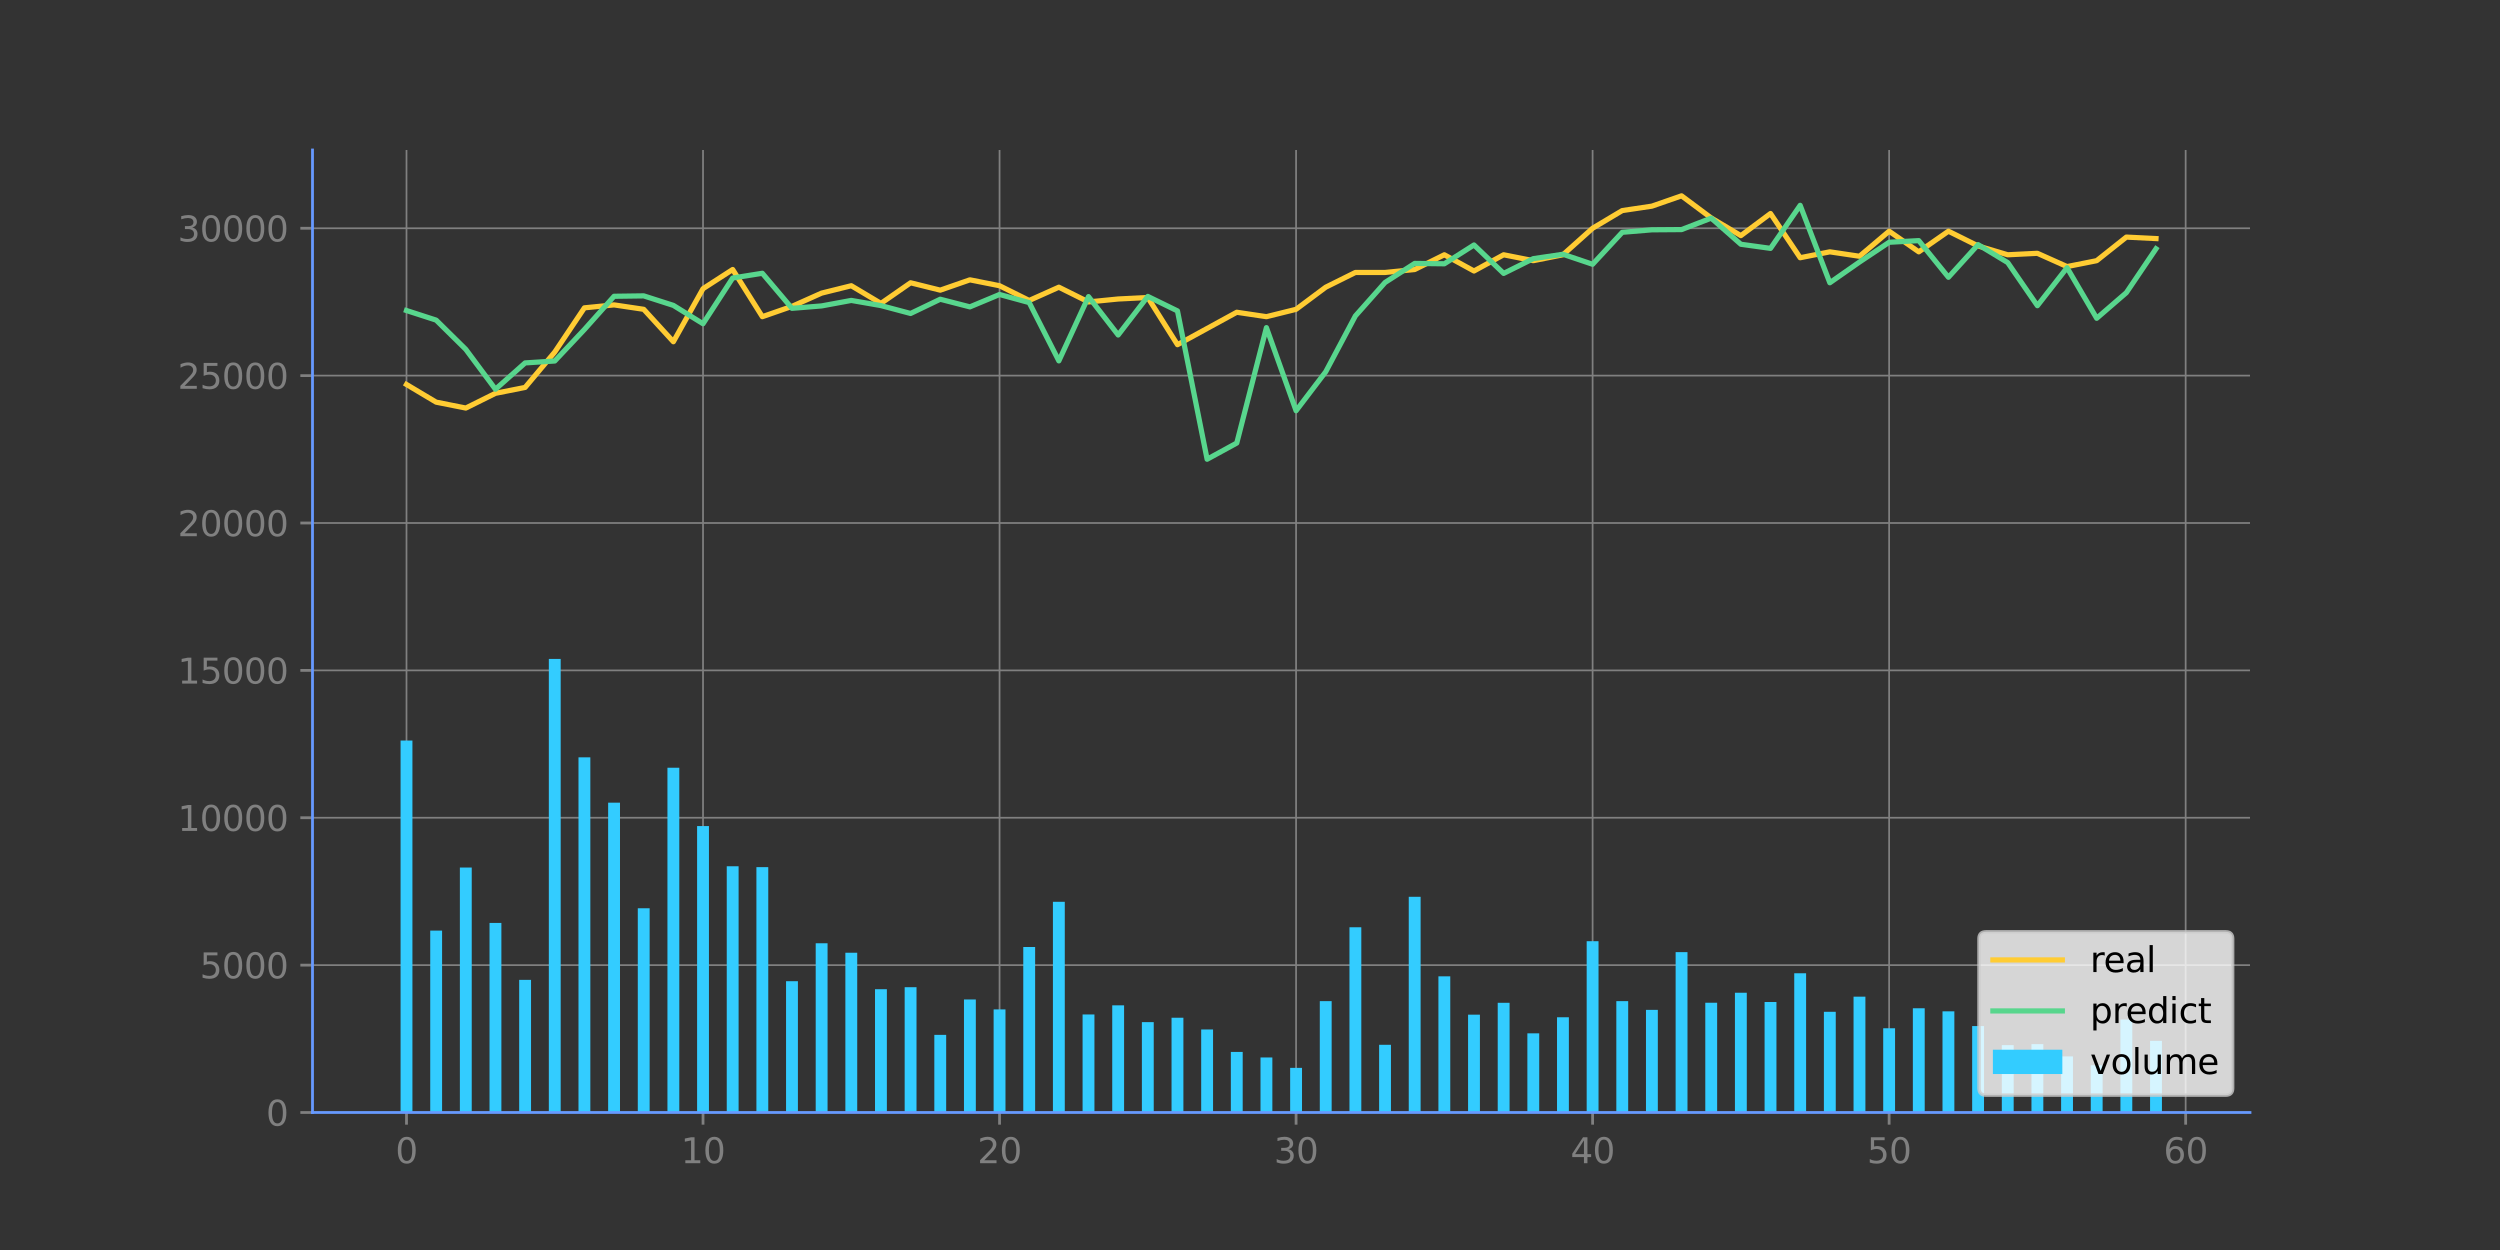<?xml version="1.0" encoding="utf-8" standalone="no"?>
<!DOCTYPE svg PUBLIC "-//W3C//DTD SVG 1.1//EN"
  "http://www.w3.org/Graphics/SVG/1.1/DTD/svg11.dtd">
<svg xmlns:xlink="http://www.w3.org/1999/xlink" width="720pt" height="360pt" viewBox="0 0 720 360" xmlns="http://www.w3.org/2000/svg" version="1.1">
 <rect x="0" y="0" width="720" height="360" fill="#333333" stroke="none"/>
 <defs>
  <style type="text/css">*{stroke-linejoin: round; stroke-linecap: butt}</style>
 </defs>
 <g id="figure_1">
  <g id="patch_1">
   <path d="M 0 360 
L 720 360 
L 720 0 
L 0 0 
L 0 360 
z
" style="fill: none"/>
  </g>
  <g id="axes_1">
   <g id="patch_2">
    <path d="M 90 320.4 
L 648 320.4 
L 648 43.2 
L 90 43.2 
L 90 320.4 
z
" style="fill: none"/>
   </g>
   <g id="matplotlib.axis_1">
    <g id="xtick_1">
     <g id="line2d_1">
      <path d="M 117.072 320.4 
L 117.072 43.2 
" clip-path="url(#p88d3ab00c9)" style="fill: none; stroke: #808080; stroke-width: 0.5; stroke-linecap: square"/>
     </g>
     <g id="line2d_2">
      <defs>
       <path id="m706d51c684" d="M 0 0 
L 0 3.5 
" style="stroke: #808080; stroke-width: 0.8"/>
      </defs>
      <g>
       <use xlink:href="#m706d51c684" x="117.072" y="320.4" style="fill: #808080; stroke: #808080; stroke-width: 0.8"/>
      </g>
     </g>
     <g id="text_1">
      <!-- 0 -->
      <g style="fill: #808080" transform="translate(113.89 334.998) scale(0.1 -0.1)">
       <defs>
        <path id="DejaVuSans-30" d="M 2034 4250 
Q 1547 4250 1301 3770 
Q 1056 3291 1056 2328 
Q 1056 1369 1301 889 
Q 1547 409 2034 409 
Q 2525 409 2770 889 
Q 3016 1369 3016 2328 
Q 3016 3291 2770 3770 
Q 2525 4250 2034 4250 
z
M 2034 4750 
Q 2819 4750 3233 4129 
Q 3647 3509 3647 2328 
Q 3647 1150 3233 529 
Q 2819 -91 2034 -91 
Q 1250 -91 836 529 
Q 422 1150 422 2328 
Q 422 3509 836 4129 
Q 1250 4750 2034 4750 
z
" transform="scale(0.016)"/>
       </defs>
       <use xlink:href="#DejaVuSans-30"/>
      </g>
     </g>
    </g>
    <g id="xtick_2">
     <g id="line2d_3">
      <path d="M 202.471 320.4 
L 202.471 43.2 
" clip-path="url(#p88d3ab00c9)" style="fill: none; stroke: #808080; stroke-width: 0.5; stroke-linecap: square"/>
     </g>
     <g id="line2d_4">
      <g>
       <use xlink:href="#m706d51c684" x="202.471" y="320.4" style="fill: #808080; stroke: #808080; stroke-width: 0.8"/>
      </g>
     </g>
     <g id="text_2">
      <!-- 10 -->
      <g style="fill: #808080" transform="translate(196.109 334.998) scale(0.1 -0.1)">
       <defs>
        <path id="DejaVuSans-31" d="M 794 531 
L 1825 531 
L 1825 4091 
L 703 3866 
L 703 4441 
L 1819 4666 
L 2450 4666 
L 2450 531 
L 3481 531 
L 3481 0 
L 794 0 
L 794 531 
z
" transform="scale(0.016)"/>
       </defs>
       <use xlink:href="#DejaVuSans-31"/>
       <use xlink:href="#DejaVuSans-30" x="63.623"/>
      </g>
     </g>
    </g>
    <g id="xtick_3">
     <g id="line2d_5">
      <path d="M 287.871 320.4 
L 287.871 43.2 
" clip-path="url(#p88d3ab00c9)" style="fill: none; stroke: #808080; stroke-width: 0.5; stroke-linecap: square"/>
     </g>
     <g id="line2d_6">
      <g>
       <use xlink:href="#m706d51c684" x="287.871" y="320.4" style="fill: #808080; stroke: #808080; stroke-width: 0.8"/>
      </g>
     </g>
     <g id="text_3">
      <!-- 20 -->
      <g style="fill: #808080" transform="translate(281.508 334.998) scale(0.1 -0.1)">
       <defs>
        <path id="DejaVuSans-32" d="M 1228 531 
L 3431 531 
L 3431 0 
L 469 0 
L 469 531 
Q 828 903 1448 1529 
Q 2069 2156 2228 2338 
Q 2531 2678 2651 2914 
Q 2772 3150 2772 3378 
Q 2772 3750 2511 3984 
Q 2250 4219 1831 4219 
Q 1534 4219 1204 4116 
Q 875 4013 500 3803 
L 500 4441 
Q 881 4594 1212 4672 
Q 1544 4750 1819 4750 
Q 2544 4750 2975 4387 
Q 3406 4025 3406 3419 
Q 3406 3131 3298 2873 
Q 3191 2616 2906 2266 
Q 2828 2175 2409 1742 
Q 1991 1309 1228 531 
z
" transform="scale(0.016)"/>
       </defs>
       <use xlink:href="#DejaVuSans-32"/>
       <use xlink:href="#DejaVuSans-30" x="63.623"/>
      </g>
     </g>
    </g>
    <g id="xtick_4">
     <g id="line2d_7">
      <path d="M 373.27 320.4 
L 373.27 43.2 
" clip-path="url(#p88d3ab00c9)" style="fill: none; stroke: #808080; stroke-width: 0.5; stroke-linecap: square"/>
     </g>
     <g id="line2d_8">
      <g>
       <use xlink:href="#m706d51c684" x="373.27" y="320.4" style="fill: #808080; stroke: #808080; stroke-width: 0.8"/>
      </g>
     </g>
     <g id="text_4">
      <!-- 30 -->
      <g style="fill: #808080" transform="translate(366.907 334.998) scale(0.1 -0.1)">
       <defs>
        <path id="DejaVuSans-33" d="M 2597 2516 
Q 3050 2419 3304 2112 
Q 3559 1806 3559 1356 
Q 3559 666 3084 287 
Q 2609 -91 1734 -91 
Q 1441 -91 1130 -33 
Q 819 25 488 141 
L 488 750 
Q 750 597 1062 519 
Q 1375 441 1716 441 
Q 2309 441 2620 675 
Q 2931 909 2931 1356 
Q 2931 1769 2642 2001 
Q 2353 2234 1838 2234 
L 1294 2234 
L 1294 2753 
L 1863 2753 
Q 2328 2753 2575 2939 
Q 2822 3125 2822 3475 
Q 2822 3834 2567 4026 
Q 2313 4219 1838 4219 
Q 1578 4219 1281 4162 
Q 984 4106 628 3988 
L 628 4550 
Q 988 4650 1302 4700 
Q 1616 4750 1894 4750 
Q 2613 4750 3031 4423 
Q 3450 4097 3450 3541 
Q 3450 3153 3228 2886 
Q 3006 2619 2597 2516 
z
" transform="scale(0.016)"/>
       </defs>
       <use xlink:href="#DejaVuSans-33"/>
       <use xlink:href="#DejaVuSans-30" x="63.623"/>
      </g>
     </g>
    </g>
    <g id="xtick_5">
     <g id="line2d_9">
      <path d="M 458.669 320.4 
L 458.669 43.2 
" clip-path="url(#p88d3ab00c9)" style="fill: none; stroke: #808080; stroke-width: 0.5; stroke-linecap: square"/>
     </g>
     <g id="line2d_10">
      <g>
       <use xlink:href="#m706d51c684" x="458.669" y="320.4" style="fill: #808080; stroke: #808080; stroke-width: 0.8"/>
      </g>
     </g>
     <g id="text_5">
      <!-- 40 -->
      <g style="fill: #808080" transform="translate(452.307 334.998) scale(0.1 -0.1)">
       <defs>
        <path id="DejaVuSans-34" d="M 2419 4116 
L 825 1625 
L 2419 1625 
L 2419 4116 
z
M 2253 4666 
L 3047 4666 
L 3047 1625 
L 3713 1625 
L 3713 1100 
L 3047 1100 
L 3047 0 
L 2419 0 
L 2419 1100 
L 313 1100 
L 313 1709 
L 2253 4666 
z
" transform="scale(0.016)"/>
       </defs>
       <use xlink:href="#DejaVuSans-34"/>
       <use xlink:href="#DejaVuSans-30" x="63.623"/>
      </g>
     </g>
    </g>
    <g id="xtick_6">
     <g id="line2d_11">
      <path d="M 544.069 320.4 
L 544.069 43.2 
" clip-path="url(#p88d3ab00c9)" style="fill: none; stroke: #808080; stroke-width: 0.5; stroke-linecap: square"/>
     </g>
     <g id="line2d_12">
      <g>
       <use xlink:href="#m706d51c684" x="544.069" y="320.4" style="fill: #808080; stroke: #808080; stroke-width: 0.8"/>
      </g>
     </g>
     <g id="text_6">
      <!-- 50 -->
      <g style="fill: #808080" transform="translate(537.706 334.998) scale(0.1 -0.1)">
       <defs>
        <path id="DejaVuSans-35" d="M 691 4666 
L 3169 4666 
L 3169 4134 
L 1269 4134 
L 1269 2991 
Q 1406 3038 1543 3061 
Q 1681 3084 1819 3084 
Q 2600 3084 3056 2656 
Q 3513 2228 3513 1497 
Q 3513 744 3044 326 
Q 2575 -91 1722 -91 
Q 1428 -91 1123 -41 
Q 819 9 494 109 
L 494 744 
Q 775 591 1075 516 
Q 1375 441 1709 441 
Q 2250 441 2565 725 
Q 2881 1009 2881 1497 
Q 2881 1984 2565 2268 
Q 2250 2553 1709 2553 
Q 1456 2553 1204 2497 
Q 953 2441 691 2322 
L 691 4666 
z
" transform="scale(0.016)"/>
       </defs>
       <use xlink:href="#DejaVuSans-35"/>
       <use xlink:href="#DejaVuSans-30" x="63.623"/>
      </g>
     </g>
    </g>
    <g id="xtick_7">
     <g id="line2d_13">
      <path d="M 629.468 320.4 
L 629.468 43.2 
" clip-path="url(#p88d3ab00c9)" style="fill: none; stroke: #808080; stroke-width: 0.5; stroke-linecap: square"/>
     </g>
     <g id="line2d_14">
      <g>
       <use xlink:href="#m706d51c684" x="629.468" y="320.4" style="fill: #808080; stroke: #808080; stroke-width: 0.8"/>
      </g>
     </g>
     <g id="text_7">
      <!-- 60 -->
      <g style="fill: #808080" transform="translate(623.106 334.998) scale(0.1 -0.1)">
       <defs>
        <path id="DejaVuSans-36" d="M 2113 2584 
Q 1688 2584 1439 2293 
Q 1191 2003 1191 1497 
Q 1191 994 1439 701 
Q 1688 409 2113 409 
Q 2538 409 2786 701 
Q 3034 994 3034 1497 
Q 3034 2003 2786 2293 
Q 2538 2584 2113 2584 
z
M 3366 4563 
L 3366 3988 
Q 3128 4100 2886 4159 
Q 2644 4219 2406 4219 
Q 1781 4219 1451 3797 
Q 1122 3375 1075 2522 
Q 1259 2794 1537 2939 
Q 1816 3084 2150 3084 
Q 2853 3084 3261 2657 
Q 3669 2231 3669 1497 
Q 3669 778 3244 343 
Q 2819 -91 2113 -91 
Q 1303 -91 875 529 
Q 447 1150 447 2328 
Q 447 3434 972 4092 
Q 1497 4750 2381 4750 
Q 2619 4750 2861 4703 
Q 3103 4656 3366 4563 
z
" transform="scale(0.016)"/>
       </defs>
       <use xlink:href="#DejaVuSans-36"/>
       <use xlink:href="#DejaVuSans-30" x="63.623"/>
      </g>
     </g>
    </g>
   </g>
   <g id="matplotlib.axis_2">
    <g id="ytick_1">
     <g id="line2d_15">
      <path d="M 90 320.4 
L 648 320.4 
" clip-path="url(#p88d3ab00c9)" style="fill: none; stroke: #808080; stroke-width: 0.5; stroke-linecap: square"/>
     </g>
     <g id="line2d_16">
      <defs>
       <path id="mc82b2447bd" d="M 0 0 
L -3.5 0 
" style="stroke: #808080; stroke-width: 0.8"/>
      </defs>
      <g>
       <use xlink:href="#mc82b2447bd" x="90" y="320.4" style="fill: #808080; stroke: #808080; stroke-width: 0.8"/>
      </g>
     </g>
     <g id="text_8">
      <!-- 0 -->
      <g style="fill: #808080" transform="translate(76.638 324.199) scale(0.1 -0.1)">
       <use xlink:href="#DejaVuSans-30"/>
      </g>
     </g>
    </g>
    <g id="ytick_2">
     <g id="line2d_17">
      <path d="M 90 277.956 
L 648 277.956 
" clip-path="url(#p88d3ab00c9)" style="fill: none; stroke: #808080; stroke-width: 0.5; stroke-linecap: square"/>
     </g>
     <g id="line2d_18">
      <g>
       <use xlink:href="#mc82b2447bd" x="90" y="277.956" style="fill: #808080; stroke: #808080; stroke-width: 0.8"/>
      </g>
     </g>
     <g id="text_9">
      <!-- 5000 -->
      <g style="fill: #808080" transform="translate(57.55 281.755) scale(0.1 -0.1)">
       <use xlink:href="#DejaVuSans-35"/>
       <use xlink:href="#DejaVuSans-30" x="63.623"/>
       <use xlink:href="#DejaVuSans-30" x="127.246"/>
       <use xlink:href="#DejaVuSans-30" x="190.869"/>
      </g>
     </g>
    </g>
    <g id="ytick_3">
     <g id="line2d_19">
      <path d="M 90 235.513 
L 648 235.513 
" clip-path="url(#p88d3ab00c9)" style="fill: none; stroke: #808080; stroke-width: 0.5; stroke-linecap: square"/>
     </g>
     <g id="line2d_20">
      <g>
       <use xlink:href="#mc82b2447bd" x="90" y="235.513" style="fill: #808080; stroke: #808080; stroke-width: 0.8"/>
      </g>
     </g>
     <g id="text_10">
      <!-- 10000 -->
      <g style="fill: #808080" transform="translate(51.188 239.312) scale(0.1 -0.1)">
       <use xlink:href="#DejaVuSans-31"/>
       <use xlink:href="#DejaVuSans-30" x="63.623"/>
       <use xlink:href="#DejaVuSans-30" x="127.246"/>
       <use xlink:href="#DejaVuSans-30" x="190.869"/>
       <use xlink:href="#DejaVuSans-30" x="254.492"/>
      </g>
     </g>
    </g>
    <g id="ytick_4">
     <g id="line2d_21">
      <path d="M 90 193.069 
L 648 193.069 
" clip-path="url(#p88d3ab00c9)" style="fill: none; stroke: #808080; stroke-width: 0.5; stroke-linecap: square"/>
     </g>
     <g id="line2d_22">
      <g>
       <use xlink:href="#mc82b2447bd" x="90" y="193.069" style="fill: #808080; stroke: #808080; stroke-width: 0.8"/>
      </g>
     </g>
     <g id="text_11">
      <!-- 15000 -->
      <g style="fill: #808080" transform="translate(51.188 196.868) scale(0.1 -0.1)">
       <use xlink:href="#DejaVuSans-31"/>
       <use xlink:href="#DejaVuSans-35" x="63.623"/>
       <use xlink:href="#DejaVuSans-30" x="127.246"/>
       <use xlink:href="#DejaVuSans-30" x="190.869"/>
       <use xlink:href="#DejaVuSans-30" x="254.492"/>
      </g>
     </g>
    </g>
    <g id="ytick_5">
     <g id="line2d_23">
      <path d="M 90 150.625 
L 648 150.625 
" clip-path="url(#p88d3ab00c9)" style="fill: none; stroke: #808080; stroke-width: 0.5; stroke-linecap: square"/>
     </g>
     <g id="line2d_24">
      <g>
       <use xlink:href="#mc82b2447bd" x="90" y="150.625" style="fill: #808080; stroke: #808080; stroke-width: 0.8"/>
      </g>
     </g>
     <g id="text_12">
      <!-- 20000 -->
      <g style="fill: #808080" transform="translate(51.188 154.424) scale(0.1 -0.1)">
       <use xlink:href="#DejaVuSans-32"/>
       <use xlink:href="#DejaVuSans-30" x="63.623"/>
       <use xlink:href="#DejaVuSans-30" x="127.246"/>
       <use xlink:href="#DejaVuSans-30" x="190.869"/>
       <use xlink:href="#DejaVuSans-30" x="254.492"/>
      </g>
     </g>
    </g>
    <g id="ytick_6">
     <g id="line2d_25">
      <path d="M 90 108.181 
L 648 108.181 
" clip-path="url(#p88d3ab00c9)" style="fill: none; stroke: #808080; stroke-width: 0.5; stroke-linecap: square"/>
     </g>
     <g id="line2d_26">
      <g>
       <use xlink:href="#mc82b2447bd" x="90" y="108.181" style="fill: #808080; stroke: #808080; stroke-width: 0.8"/>
      </g>
     </g>
     <g id="text_13">
      <!-- 25000 -->
      <g style="fill: #808080" transform="translate(51.188 111.981) scale(0.1 -0.1)">
       <use xlink:href="#DejaVuSans-32"/>
       <use xlink:href="#DejaVuSans-35" x="63.623"/>
       <use xlink:href="#DejaVuSans-30" x="127.246"/>
       <use xlink:href="#DejaVuSans-30" x="190.869"/>
       <use xlink:href="#DejaVuSans-30" x="254.492"/>
      </g>
     </g>
    </g>
    <g id="ytick_7">
     <g id="line2d_27">
      <path d="M 90 65.738 
L 648 65.738 
" clip-path="url(#p88d3ab00c9)" style="fill: none; stroke: #808080; stroke-width: 0.5; stroke-linecap: square"/>
     </g>
     <g id="line2d_28">
      <g>
       <use xlink:href="#mc82b2447bd" x="90" y="65.738" style="fill: #808080; stroke: #808080; stroke-width: 0.8"/>
      </g>
     </g>
     <g id="text_14">
      <!-- 30000 -->
      <g style="fill: #808080" transform="translate(51.188 69.537) scale(0.1 -0.1)">
       <use xlink:href="#DejaVuSans-33"/>
       <use xlink:href="#DejaVuSans-30" x="63.623"/>
       <use xlink:href="#DejaVuSans-30" x="127.246"/>
       <use xlink:href="#DejaVuSans-30" x="190.869"/>
       <use xlink:href="#DejaVuSans-30" x="254.492"/>
      </g>
     </g>
    </g>
   </g>
   <g id="line2d_29">
    <path d="M 117.072 110.728 
L 125.612 115.821 
L 134.152 117.519 
L 142.691 113.275 
L 151.231 111.577 
L 159.771 101.39 
L 168.311 88.657 
L 176.851 87.808 
L 185.391 89.082 
L 193.931 98.419 
L 202.471 83.14 
L 211.011 77.622 
L 219.551 91.204 
L 228.091 88.233 
L 236.631 84.413 
L 245.171 82.291 
L 253.711 87.384 
L 262.251 81.442 
L 270.791 83.564 
L 279.331 80.593 
L 287.871 82.291 
L 296.41 86.535 
L 304.95 82.715 
L 313.49 86.959 
L 322.03 86.111 
L 330.57 85.686 
L 339.11 99.268 
L 347.65 94.599 
L 356.19 89.931 
L 364.73 91.204 
L 373.27 89.082 
L 381.81 82.715 
L 390.35 78.471 
L 398.89 78.471 
L 407.43 77.622 
L 415.97 73.377 
L 424.51 78.046 
L 433.05 73.377 
L 441.59 75.075 
L 450.129 73.377 
L 458.669 65.738 
L 467.209 60.644 
L 475.749 59.371 
L 484.289 56.4 
L 492.829 62.767 
L 501.369 67.86 
L 509.909 61.493 
L 518.449 74.226 
L 526.989 72.529 
L 535.529 73.802 
L 544.069 66.586 
L 552.609 72.529 
L 561.149 66.586 
L 569.689 70.831 
L 578.229 73.377 
L 586.769 72.953 
L 595.309 76.773 
L 603.848 75.075 
L 612.388 68.284 
L 620.928 68.709 
" clip-path="url(#p88d3ab00c9)" style="fill: none; stroke: #ffcc33; stroke-width: 1.5; stroke-linecap: square"/>
   </g>
   <g id="line2d_30">
    <path d="M 117.072 89.431 
L 125.612 92.194 
L 134.152 100.621 
L 142.691 112.106 
L 151.231 104.519 
L 159.771 103.967 
L 168.311 94.892 
L 176.851 85.329 
L 185.391 85.211 
L 193.931 87.95 
L 202.471 93.233 
L 211.011 80.067 
L 219.551 78.702 
L 228.091 88.799 
L 236.631 88.104 
L 245.171 86.521 
L 253.711 88.006 
L 262.251 90.279 
L 270.791 86.18 
L 279.331 88.379 
L 287.871 84.814 
L 296.41 87.146 
L 304.95 103.933 
L 313.49 85.426 
L 322.03 96.478 
L 330.57 85.368 
L 339.11 89.539 
L 347.65 132.26 
L 356.19 127.594 
L 364.73 94.359 
L 373.27 118.288 
L 381.81 107.065 
L 390.35 90.984 
L 398.89 81.358 
L 407.43 75.867 
L 415.97 75.971 
L 424.51 70.552 
L 433.05 78.74 
L 441.59 74.488 
L 450.129 73.228 
L 458.669 76.108 
L 467.209 66.901 
L 475.749 66.186 
L 484.289 66.12 
L 492.829 62.824 
L 501.369 70.346 
L 509.909 71.53 
L 518.449 59.137 
L 526.989 81.435 
L 535.529 75.469 
L 544.069 69.776 
L 552.609 69.299 
L 561.149 79.855 
L 569.689 70.455 
L 578.229 75.626 
L 586.769 88.039 
L 595.309 77.092 
L 603.848 91.666 
L 612.388 84.291 
L 620.928 71.646 
" clip-path="url(#p88d3ab00c9)" style="fill: none; stroke: #58d68d; stroke-width: 1.5; stroke-linecap: square"/>
   </g>
   <g id="patch_3">
    <path d="M 115.364 320.4 
L 118.78 320.4 
L 118.78 213.279 
L 115.364 213.279 
z
" clip-path="url(#p88d3ab00c9)" style="fill: #33ccff"/>
   </g>
   <g id="patch_4">
    <path d="M 123.904 320.4 
L 127.32 320.4 
L 127.32 268.013 
L 123.904 268.013 
z
" clip-path="url(#p88d3ab00c9)" style="fill: #33ccff"/>
   </g>
   <g id="patch_5">
    <path d="M 132.444 320.4 
L 135.86 320.4 
L 135.86 249.844 
L 132.444 249.844 
z
" clip-path="url(#p88d3ab00c9)" style="fill: #33ccff"/>
   </g>
   <g id="patch_6">
    <path d="M 140.983 320.4 
L 144.399 320.4 
L 144.399 265.801 
L 140.983 265.801 
z
" clip-path="url(#p88d3ab00c9)" style="fill: #33ccff"/>
   </g>
   <g id="patch_7">
    <path d="M 149.523 320.4 
L 152.939 320.4 
L 152.939 282.202 
L 149.523 282.202 
z
" clip-path="url(#p88d3ab00c9)" style="fill: #33ccff"/>
   </g>
   <g id="patch_8">
    <path d="M 158.063 320.4 
L 161.479 320.4 
L 161.479 189.768 
L 158.063 189.768 
z
" clip-path="url(#p88d3ab00c9)" style="fill: #33ccff"/>
   </g>
   <g id="patch_9">
    <path d="M 166.603 320.4 
L 170.019 320.4 
L 170.019 218.105 
L 166.603 218.105 
z
" clip-path="url(#p88d3ab00c9)" style="fill: #33ccff"/>
   </g>
   <g id="patch_10">
    <path d="M 175.143 320.4 
L 178.559 320.4 
L 178.559 231.165 
L 175.143 231.165 
z
" clip-path="url(#p88d3ab00c9)" style="fill: #33ccff"/>
   </g>
   <g id="patch_11">
    <path d="M 183.683 320.4 
L 187.099 320.4 
L 187.099 261.59 
L 183.683 261.59 
z
" clip-path="url(#p88d3ab00c9)" style="fill: #33ccff"/>
   </g>
   <g id="patch_12">
    <path d="M 192.223 320.4 
L 195.639 320.4 
L 195.639 221.117 
L 192.223 221.117 
z
" clip-path="url(#p88d3ab00c9)" style="fill: #33ccff"/>
   </g>
   <g id="patch_13">
    <path d="M 200.763 320.4 
L 204.179 320.4 
L 204.179 237.902 
L 200.763 237.902 
z
" clip-path="url(#p88d3ab00c9)" style="fill: #33ccff"/>
   </g>
   <g id="patch_14">
    <path d="M 209.303 320.4 
L 212.719 320.4 
L 212.719 249.483 
L 209.303 249.483 
z
" clip-path="url(#p88d3ab00c9)" style="fill: #33ccff"/>
   </g>
   <g id="patch_15">
    <path d="M 217.843 320.4 
L 221.259 320.4 
L 221.259 249.738 
L 217.843 249.738 
z
" clip-path="url(#p88d3ab00c9)" style="fill: #33ccff"/>
   </g>
   <g id="patch_16">
    <path d="M 226.383 320.4 
L 229.799 320.4 
L 229.799 282.584 
L 226.383 282.584 
z
" clip-path="url(#p88d3ab00c9)" style="fill: #33ccff"/>
   </g>
   <g id="patch_17">
    <path d="M 234.923 320.4 
L 238.339 320.4 
L 238.339 271.667 
L 234.923 271.667 
z
" clip-path="url(#p88d3ab00c9)" style="fill: #33ccff"/>
   </g>
   <g id="patch_18">
    <path d="M 243.463 320.4 
L 246.879 320.4 
L 246.879 274.378 
L 243.463 274.378 
z
" clip-path="url(#p88d3ab00c9)" style="fill: #33ccff"/>
   </g>
   <g id="patch_19">
    <path d="M 252.003 320.4 
L 255.419 320.4 
L 255.419 284.88 
L 252.003 284.88 
z
" clip-path="url(#p88d3ab00c9)" style="fill: #33ccff"/>
   </g>
   <g id="patch_20">
    <path d="M 260.543 320.4 
L 263.959 320.4 
L 263.959 284.316 
L 260.543 284.316 
z
" clip-path="url(#p88d3ab00c9)" style="fill: #33ccff"/>
   </g>
   <g id="patch_21">
    <path d="M 269.083 320.4 
L 272.499 320.4 
L 272.499 298.047 
L 269.083 298.047 
z
" clip-path="url(#p88d3ab00c9)" style="fill: #33ccff"/>
   </g>
   <g id="patch_22">
    <path d="M 277.623 320.4 
L 281.039 320.4 
L 281.039 287.846 
L 277.623 287.846 
z
" clip-path="url(#p88d3ab00c9)" style="fill: #33ccff"/>
   </g>
   <g id="patch_23">
    <path d="M 286.163 320.4 
L 289.579 320.4 
L 289.579 290.698 
L 286.163 290.698 
z
" clip-path="url(#p88d3ab00c9)" style="fill: #33ccff"/>
   </g>
   <g id="patch_24">
    <path d="M 294.702 320.4 
L 298.118 320.4 
L 298.118 272.745 
L 294.702 272.745 
z
" clip-path="url(#p88d3ab00c9)" style="fill: #33ccff"/>
   </g>
   <g id="patch_25">
    <path d="M 303.242 320.4 
L 306.658 320.4 
L 306.658 259.727 
L 303.242 259.727 
z
" clip-path="url(#p88d3ab00c9)" style="fill: #33ccff"/>
   </g>
   <g id="patch_26">
    <path d="M 311.782 320.4 
L 315.198 320.4 
L 315.198 292.161 
L 311.782 292.161 
z
" clip-path="url(#p88d3ab00c9)" style="fill: #33ccff"/>
   </g>
   <g id="patch_27">
    <path d="M 320.322 320.4 
L 323.738 320.4 
L 323.738 289.536 
L 320.322 289.536 
z
" clip-path="url(#p88d3ab00c9)" style="fill: #33ccff"/>
   </g>
   <g id="patch_28">
    <path d="M 328.862 320.4 
L 332.278 320.4 
L 332.278 294.373 
L 328.862 294.373 
z
" clip-path="url(#p88d3ab00c9)" style="fill: #33ccff"/>
   </g>
   <g id="patch_29">
    <path d="M 337.402 320.4 
L 340.818 320.4 
L 340.818 293.105 
L 337.402 293.105 
z
" clip-path="url(#p88d3ab00c9)" style="fill: #33ccff"/>
   </g>
   <g id="patch_30">
    <path d="M 345.942 320.4 
L 349.358 320.4 
L 349.358 296.482 
L 345.942 296.482 
z
" clip-path="url(#p88d3ab00c9)" style="fill: #33ccff"/>
   </g>
   <g id="patch_31">
    <path d="M 354.482 320.4 
L 357.898 320.4 
L 357.898 302.961 
L 354.482 302.961 
z
" clip-path="url(#p88d3ab00c9)" style="fill: #33ccff"/>
   </g>
   <g id="patch_32">
    <path d="M 363.022 320.4 
L 366.438 320.4 
L 366.438 304.549 
L 363.022 304.549 
z
" clip-path="url(#p88d3ab00c9)" style="fill: #33ccff"/>
   </g>
   <g id="patch_33">
    <path d="M 371.562 320.4 
L 374.978 320.4 
L 374.978 307.537 
L 371.562 307.537 
z
" clip-path="url(#p88d3ab00c9)" style="fill: #33ccff"/>
   </g>
   <g id="patch_34">
    <path d="M 380.102 320.4 
L 383.518 320.4 
L 383.518 288.326 
L 380.102 288.326 
z
" clip-path="url(#p88d3ab00c9)" style="fill: #33ccff"/>
   </g>
   <g id="patch_35">
    <path d="M 388.642 320.4 
L 392.058 320.4 
L 392.058 267.044 
L 388.642 267.044 
z
" clip-path="url(#p88d3ab00c9)" style="fill: #33ccff"/>
   </g>
   <g id="patch_36">
    <path d="M 397.182 320.4 
L 400.598 320.4 
L 400.598 300.904 
L 397.182 300.904 
z
" clip-path="url(#p88d3ab00c9)" style="fill: #33ccff"/>
   </g>
   <g id="patch_37">
    <path d="M 405.722 320.4 
L 409.138 320.4 
L 409.138 258.276 
L 405.722 258.276 
z
" clip-path="url(#p88d3ab00c9)" style="fill: #33ccff"/>
   </g>
   <g id="patch_38">
    <path d="M 414.262 320.4 
L 417.678 320.4 
L 417.678 281.188 
L 414.262 281.188 
z
" clip-path="url(#p88d3ab00c9)" style="fill: #33ccff"/>
   </g>
   <g id="patch_39">
    <path d="M 422.802 320.4 
L 426.218 320.4 
L 426.218 292.219 
L 422.802 292.219 
z
" clip-path="url(#p88d3ab00c9)" style="fill: #33ccff"/>
   </g>
   <g id="patch_40">
    <path d="M 431.342 320.4 
L 434.758 320.4 
L 434.758 288.804 
L 431.342 288.804 
z
" clip-path="url(#p88d3ab00c9)" style="fill: #33ccff"/>
   </g>
   <g id="patch_41">
    <path d="M 439.882 320.4 
L 443.298 320.4 
L 443.298 297.606 
L 439.882 297.606 
z
" clip-path="url(#p88d3ab00c9)" style="fill: #33ccff"/>
   </g>
   <g id="patch_42">
    <path d="M 448.421 320.4 
L 451.837 320.4 
L 451.837 292.968 
L 448.421 292.968 
z
" clip-path="url(#p88d3ab00c9)" style="fill: #33ccff"/>
   </g>
   <g id="patch_43">
    <path d="M 456.961 320.4 
L 460.377 320.4 
L 460.377 271.072 
L 456.961 271.072 
z
" clip-path="url(#p88d3ab00c9)" style="fill: #33ccff"/>
   </g>
   <g id="patch_44">
    <path d="M 465.501 320.4 
L 468.917 320.4 
L 468.917 288.331 
L 465.501 288.331 
z
" clip-path="url(#p88d3ab00c9)" style="fill: #33ccff"/>
   </g>
   <g id="patch_45">
    <path d="M 474.041 320.4 
L 477.457 320.4 
L 477.457 290.838 
L 474.041 290.838 
z
" clip-path="url(#p88d3ab00c9)" style="fill: #33ccff"/>
   </g>
   <g id="patch_46">
    <path d="M 482.581 320.4 
L 485.997 320.4 
L 485.997 274.205 
L 482.581 274.205 
z
" clip-path="url(#p88d3ab00c9)" style="fill: #33ccff"/>
   </g>
   <g id="patch_47">
    <path d="M 491.121 320.4 
L 494.537 320.4 
L 494.537 288.794 
L 491.121 288.794 
z
" clip-path="url(#p88d3ab00c9)" style="fill: #33ccff"/>
   </g>
   <g id="patch_48">
    <path d="M 499.661 320.4 
L 503.077 320.4 
L 503.077 285.901 
L 499.661 285.901 
z
" clip-path="url(#p88d3ab00c9)" style="fill: #33ccff"/>
   </g>
   <g id="patch_49">
    <path d="M 508.201 320.4 
L 511.617 320.4 
L 511.617 288.584 
L 508.201 288.584 
z
" clip-path="url(#p88d3ab00c9)" style="fill: #33ccff"/>
   </g>
   <g id="patch_50">
    <path d="M 516.741 320.4 
L 520.157 320.4 
L 520.157 280.306 
L 516.741 280.306 
z
" clip-path="url(#p88d3ab00c9)" style="fill: #33ccff"/>
   </g>
   <g id="patch_51">
    <path d="M 525.281 320.4 
L 528.697 320.4 
L 528.697 291.405 
L 525.281 291.405 
z
" clip-path="url(#p88d3ab00c9)" style="fill: #33ccff"/>
   </g>
   <g id="patch_52">
    <path d="M 533.821 320.4 
L 537.237 320.4 
L 537.237 287.042 
L 533.821 287.042 
z
" clip-path="url(#p88d3ab00c9)" style="fill: #33ccff"/>
   </g>
   <g id="patch_53">
    <path d="M 542.361 320.4 
L 545.777 320.4 
L 545.777 296.14 
L 542.361 296.14 
z
" clip-path="url(#p88d3ab00c9)" style="fill: #33ccff"/>
   </g>
   <g id="patch_54">
    <path d="M 550.901 320.4 
L 554.317 320.4 
L 554.317 290.38 
L 550.901 290.38 
z
" clip-path="url(#p88d3ab00c9)" style="fill: #33ccff"/>
   </g>
   <g id="patch_55">
    <path d="M 559.441 320.4 
L 562.857 320.4 
L 562.857 291.264 
L 559.441 291.264 
z
" clip-path="url(#p88d3ab00c9)" style="fill: #33ccff"/>
   </g>
   <g id="patch_56">
    <path d="M 567.981 320.4 
L 571.397 320.4 
L 571.397 295.502 
L 567.981 295.502 
z
" clip-path="url(#p88d3ab00c9)" style="fill: #33ccff"/>
   </g>
   <g id="patch_57">
    <path d="M 576.521 320.4 
L 579.937 320.4 
L 579.937 300.995 
L 576.521 300.995 
z
" clip-path="url(#p88d3ab00c9)" style="fill: #33ccff"/>
   </g>
   <g id="patch_58">
    <path d="M 585.061 320.4 
L 588.477 320.4 
L 588.477 300.717 
L 585.061 300.717 
z
" clip-path="url(#p88d3ab00c9)" style="fill: #33ccff"/>
   </g>
   <g id="patch_59">
    <path d="M 593.601 320.4 
L 597.017 320.4 
L 597.017 304.238 
L 593.601 304.238 
z
" clip-path="url(#p88d3ab00c9)" style="fill: #33ccff"/>
   </g>
   <g id="patch_60">
    <path d="M 602.14 320.4 
L 605.556 320.4 
L 605.556 306.801 
L 602.14 306.801 
z
" clip-path="url(#p88d3ab00c9)" style="fill: #33ccff"/>
   </g>
   <g id="patch_61">
    <path d="M 610.68 320.4 
L 614.096 320.4 
L 614.096 293.633 
L 610.68 293.633 
z
" clip-path="url(#p88d3ab00c9)" style="fill: #33ccff"/>
   </g>
   <g id="patch_62">
    <path d="M 619.22 320.4 
L 622.636 320.4 
L 622.636 299.775 
L 619.22 299.775 
z
" clip-path="url(#p88d3ab00c9)" style="fill: #33ccff"/>
   </g>
   <g id="patch_63">
    <path d="M 90 320.4 
L 90 43.2 
" style="fill: none; stroke: #6699ff; stroke-width: 0.8; stroke-linejoin: miter; stroke-linecap: square"/>
   </g>
   <g id="patch_64">
    <path d="M 90 320.4 
L 648 320.4 
" style="fill: none; stroke: #6699ff; stroke-width: 0.8; stroke-linejoin: miter; stroke-linecap: square"/>
   </g>
   <g id="legend_1">
    <g id="patch_65">
     <path d="M 571.953 315.4 
L 641 315.4 
Q 643 315.4 643 313.4 
L 643 270.366 
Q 643 268.366 641 268.366 
L 571.953 268.366 
Q 569.953 268.366 569.953 270.366 
L 569.953 313.4 
Q 569.953 315.4 571.953 315.4 
z
" style="fill: #ffffff; opacity: 0.8; stroke: #cccccc; stroke-linejoin: miter"/>
    </g>
    <g id="line2d_31">
     <path d="M 573.953 276.464 
L 583.953 276.464 
L 593.953 276.464 
" style="fill: none; stroke: #ffcc33; stroke-width: 1.5; stroke-linecap: square"/>
    </g>
    <g id="text_15">
     <!-- real -->
     <g transform="translate(601.953 279.964) scale(0.1 -0.1)">
      <defs>
       <path id="DejaVuSans-72" d="M 2631 2963 
Q 2534 3019 2420 3045 
Q 2306 3072 2169 3072 
Q 1681 3072 1420 2755 
Q 1159 2438 1159 1844 
L 1159 0 
L 581 0 
L 581 3500 
L 1159 3500 
L 1159 2956 
Q 1341 3275 1631 3429 
Q 1922 3584 2338 3584 
Q 2397 3584 2469 3576 
Q 2541 3569 2628 3553 
L 2631 2963 
z
" transform="scale(0.016)"/>
       <path id="DejaVuSans-65" d="M 3597 1894 
L 3597 1613 
L 953 1613 
Q 991 1019 1311 708 
Q 1631 397 2203 397 
Q 2534 397 2845 478 
Q 3156 559 3463 722 
L 3463 178 
Q 3153 47 2828 -22 
Q 2503 -91 2169 -91 
Q 1331 -91 842 396 
Q 353 884 353 1716 
Q 353 2575 817 3079 
Q 1281 3584 2069 3584 
Q 2775 3584 3186 3129 
Q 3597 2675 3597 1894 
z
M 3022 2063 
Q 3016 2534 2758 2815 
Q 2500 3097 2075 3097 
Q 1594 3097 1305 2825 
Q 1016 2553 972 2059 
L 3022 2063 
z
" transform="scale(0.016)"/>
       <path id="DejaVuSans-61" d="M 2194 1759 
Q 1497 1759 1228 1600 
Q 959 1441 959 1056 
Q 959 750 1161 570 
Q 1363 391 1709 391 
Q 2188 391 2477 730 
Q 2766 1069 2766 1631 
L 2766 1759 
L 2194 1759 
z
M 3341 1997 
L 3341 0 
L 2766 0 
L 2766 531 
Q 2569 213 2275 61 
Q 1981 -91 1556 -91 
Q 1019 -91 701 211 
Q 384 513 384 1019 
Q 384 1609 779 1909 
Q 1175 2209 1959 2209 
L 2766 2209 
L 2766 2266 
Q 2766 2663 2505 2880 
Q 2244 3097 1772 3097 
Q 1472 3097 1187 3025 
Q 903 2953 641 2809 
L 641 3341 
Q 956 3463 1253 3523 
Q 1550 3584 1831 3584 
Q 2591 3584 2966 3190 
Q 3341 2797 3341 1997 
z
" transform="scale(0.016)"/>
       <path id="DejaVuSans-6c" d="M 603 4863 
L 1178 4863 
L 1178 0 
L 603 0 
L 603 4863 
z
" transform="scale(0.016)"/>
      </defs>
      <use xlink:href="#DejaVuSans-72"/>
      <use xlink:href="#DejaVuSans-65" x="38.863"/>
      <use xlink:href="#DejaVuSans-61" x="100.387"/>
      <use xlink:href="#DejaVuSans-6c" x="161.666"/>
     </g>
    </g>
    <g id="line2d_32">
     <path d="M 573.953 291.142 
L 583.953 291.142 
L 593.953 291.142 
" style="fill: none; stroke: #58d68d; stroke-width: 1.5; stroke-linecap: square"/>
    </g>
    <g id="text_16">
     <!-- predict -->
     <g transform="translate(601.953 294.642) scale(0.1 -0.1)">
      <defs>
       <path id="DejaVuSans-70" d="M 1159 525 
L 1159 -1331 
L 581 -1331 
L 581 3500 
L 1159 3500 
L 1159 2969 
Q 1341 3281 1617 3432 
Q 1894 3584 2278 3584 
Q 2916 3584 3314 3078 
Q 3713 2572 3713 1747 
Q 3713 922 3314 415 
Q 2916 -91 2278 -91 
Q 1894 -91 1617 61 
Q 1341 213 1159 525 
z
M 3116 1747 
Q 3116 2381 2855 2742 
Q 2594 3103 2138 3103 
Q 1681 3103 1420 2742 
Q 1159 2381 1159 1747 
Q 1159 1113 1420 752 
Q 1681 391 2138 391 
Q 2594 391 2855 752 
Q 3116 1113 3116 1747 
z
" transform="scale(0.016)"/>
       <path id="DejaVuSans-64" d="M 2906 2969 
L 2906 4863 
L 3481 4863 
L 3481 0 
L 2906 0 
L 2906 525 
Q 2725 213 2448 61 
Q 2172 -91 1784 -91 
Q 1150 -91 751 415 
Q 353 922 353 1747 
Q 353 2572 751 3078 
Q 1150 3584 1784 3584 
Q 2172 3584 2448 3432 
Q 2725 3281 2906 2969 
z
M 947 1747 
Q 947 1113 1208 752 
Q 1469 391 1925 391 
Q 2381 391 2643 752 
Q 2906 1113 2906 1747 
Q 2906 2381 2643 2742 
Q 2381 3103 1925 3103 
Q 1469 3103 1208 2742 
Q 947 2381 947 1747 
z
" transform="scale(0.016)"/>
       <path id="DejaVuSans-69" d="M 603 3500 
L 1178 3500 
L 1178 0 
L 603 0 
L 603 3500 
z
M 603 4863 
L 1178 4863 
L 1178 4134 
L 603 4134 
L 603 4863 
z
" transform="scale(0.016)"/>
       <path id="DejaVuSans-63" d="M 3122 3366 
L 3122 2828 
Q 2878 2963 2633 3030 
Q 2388 3097 2138 3097 
Q 1578 3097 1268 2742 
Q 959 2388 959 1747 
Q 959 1106 1268 751 
Q 1578 397 2138 397 
Q 2388 397 2633 464 
Q 2878 531 3122 666 
L 3122 134 
Q 2881 22 2623 -34 
Q 2366 -91 2075 -91 
Q 1284 -91 818 406 
Q 353 903 353 1747 
Q 353 2603 823 3093 
Q 1294 3584 2113 3584 
Q 2378 3584 2631 3529 
Q 2884 3475 3122 3366 
z
" transform="scale(0.016)"/>
       <path id="DejaVuSans-74" d="M 1172 4494 
L 1172 3500 
L 2356 3500 
L 2356 3053 
L 1172 3053 
L 1172 1153 
Q 1172 725 1289 603 
Q 1406 481 1766 481 
L 2356 481 
L 2356 0 
L 1766 0 
Q 1100 0 847 248 
Q 594 497 594 1153 
L 594 3053 
L 172 3053 
L 172 3500 
L 594 3500 
L 594 4494 
L 1172 4494 
z
" transform="scale(0.016)"/>
      </defs>
      <use xlink:href="#DejaVuSans-70"/>
      <use xlink:href="#DejaVuSans-72" x="63.477"/>
      <use xlink:href="#DejaVuSans-65" x="102.34"/>
      <use xlink:href="#DejaVuSans-64" x="163.863"/>
      <use xlink:href="#DejaVuSans-69" x="227.34"/>
      <use xlink:href="#DejaVuSans-63" x="255.123"/>
      <use xlink:href="#DejaVuSans-74" x="310.104"/>
     </g>
    </g>
    <g id="patch_66">
     <path d="M 573.953 309.32 
L 593.953 309.32 
L 593.953 302.32 
L 573.953 302.32 
z
" style="fill: #33ccff"/>
    </g>
    <g id="text_17">
     <!-- volume -->
     <g transform="translate(601.953 309.32) scale(0.1 -0.1)">
      <defs>
       <path id="DejaVuSans-76" d="M 191 3500 
L 800 3500 
L 1894 563 
L 2988 3500 
L 3597 3500 
L 2284 0 
L 1503 0 
L 191 3500 
z
" transform="scale(0.016)"/>
       <path id="DejaVuSans-6f" d="M 1959 3097 
Q 1497 3097 1228 2736 
Q 959 2375 959 1747 
Q 959 1119 1226 758 
Q 1494 397 1959 397 
Q 2419 397 2687 759 
Q 2956 1122 2956 1747 
Q 2956 2369 2687 2733 
Q 2419 3097 1959 3097 
z
M 1959 3584 
Q 2709 3584 3137 3096 
Q 3566 2609 3566 1747 
Q 3566 888 3137 398 
Q 2709 -91 1959 -91 
Q 1206 -91 779 398 
Q 353 888 353 1747 
Q 353 2609 779 3096 
Q 1206 3584 1959 3584 
z
" transform="scale(0.016)"/>
       <path id="DejaVuSans-75" d="M 544 1381 
L 544 3500 
L 1119 3500 
L 1119 1403 
Q 1119 906 1312 657 
Q 1506 409 1894 409 
Q 2359 409 2629 706 
Q 2900 1003 2900 1516 
L 2900 3500 
L 3475 3500 
L 3475 0 
L 2900 0 
L 2900 538 
Q 2691 219 2414 64 
Q 2138 -91 1772 -91 
Q 1169 -91 856 284 
Q 544 659 544 1381 
z
M 1991 3584 
L 1991 3584 
z
" transform="scale(0.016)"/>
       <path id="DejaVuSans-6d" d="M 3328 2828 
Q 3544 3216 3844 3400 
Q 4144 3584 4550 3584 
Q 5097 3584 5394 3201 
Q 5691 2819 5691 2113 
L 5691 0 
L 5113 0 
L 5113 2094 
Q 5113 2597 4934 2840 
Q 4756 3084 4391 3084 
Q 3944 3084 3684 2787 
Q 3425 2491 3425 1978 
L 3425 0 
L 2847 0 
L 2847 2094 
Q 2847 2600 2669 2842 
Q 2491 3084 2119 3084 
Q 1678 3084 1418 2786 
Q 1159 2488 1159 1978 
L 1159 0 
L 581 0 
L 581 3500 
L 1159 3500 
L 1159 2956 
Q 1356 3278 1631 3431 
Q 1906 3584 2284 3584 
Q 2666 3584 2933 3390 
Q 3200 3197 3328 2828 
z
" transform="scale(0.016)"/>
      </defs>
      <use xlink:href="#DejaVuSans-76"/>
      <use xlink:href="#DejaVuSans-6f" x="59.18"/>
      <use xlink:href="#DejaVuSans-6c" x="120.361"/>
      <use xlink:href="#DejaVuSans-75" x="148.145"/>
      <use xlink:href="#DejaVuSans-6d" x="211.523"/>
      <use xlink:href="#DejaVuSans-65" x="308.936"/>
     </g>
    </g>
   </g>
  </g>
 </g>
 <defs>
  <clipPath id="p88d3ab00c9">
   <rect x="90" y="43.2" width="558" height="277.2"/>
  </clipPath>
 </defs>
</svg>
